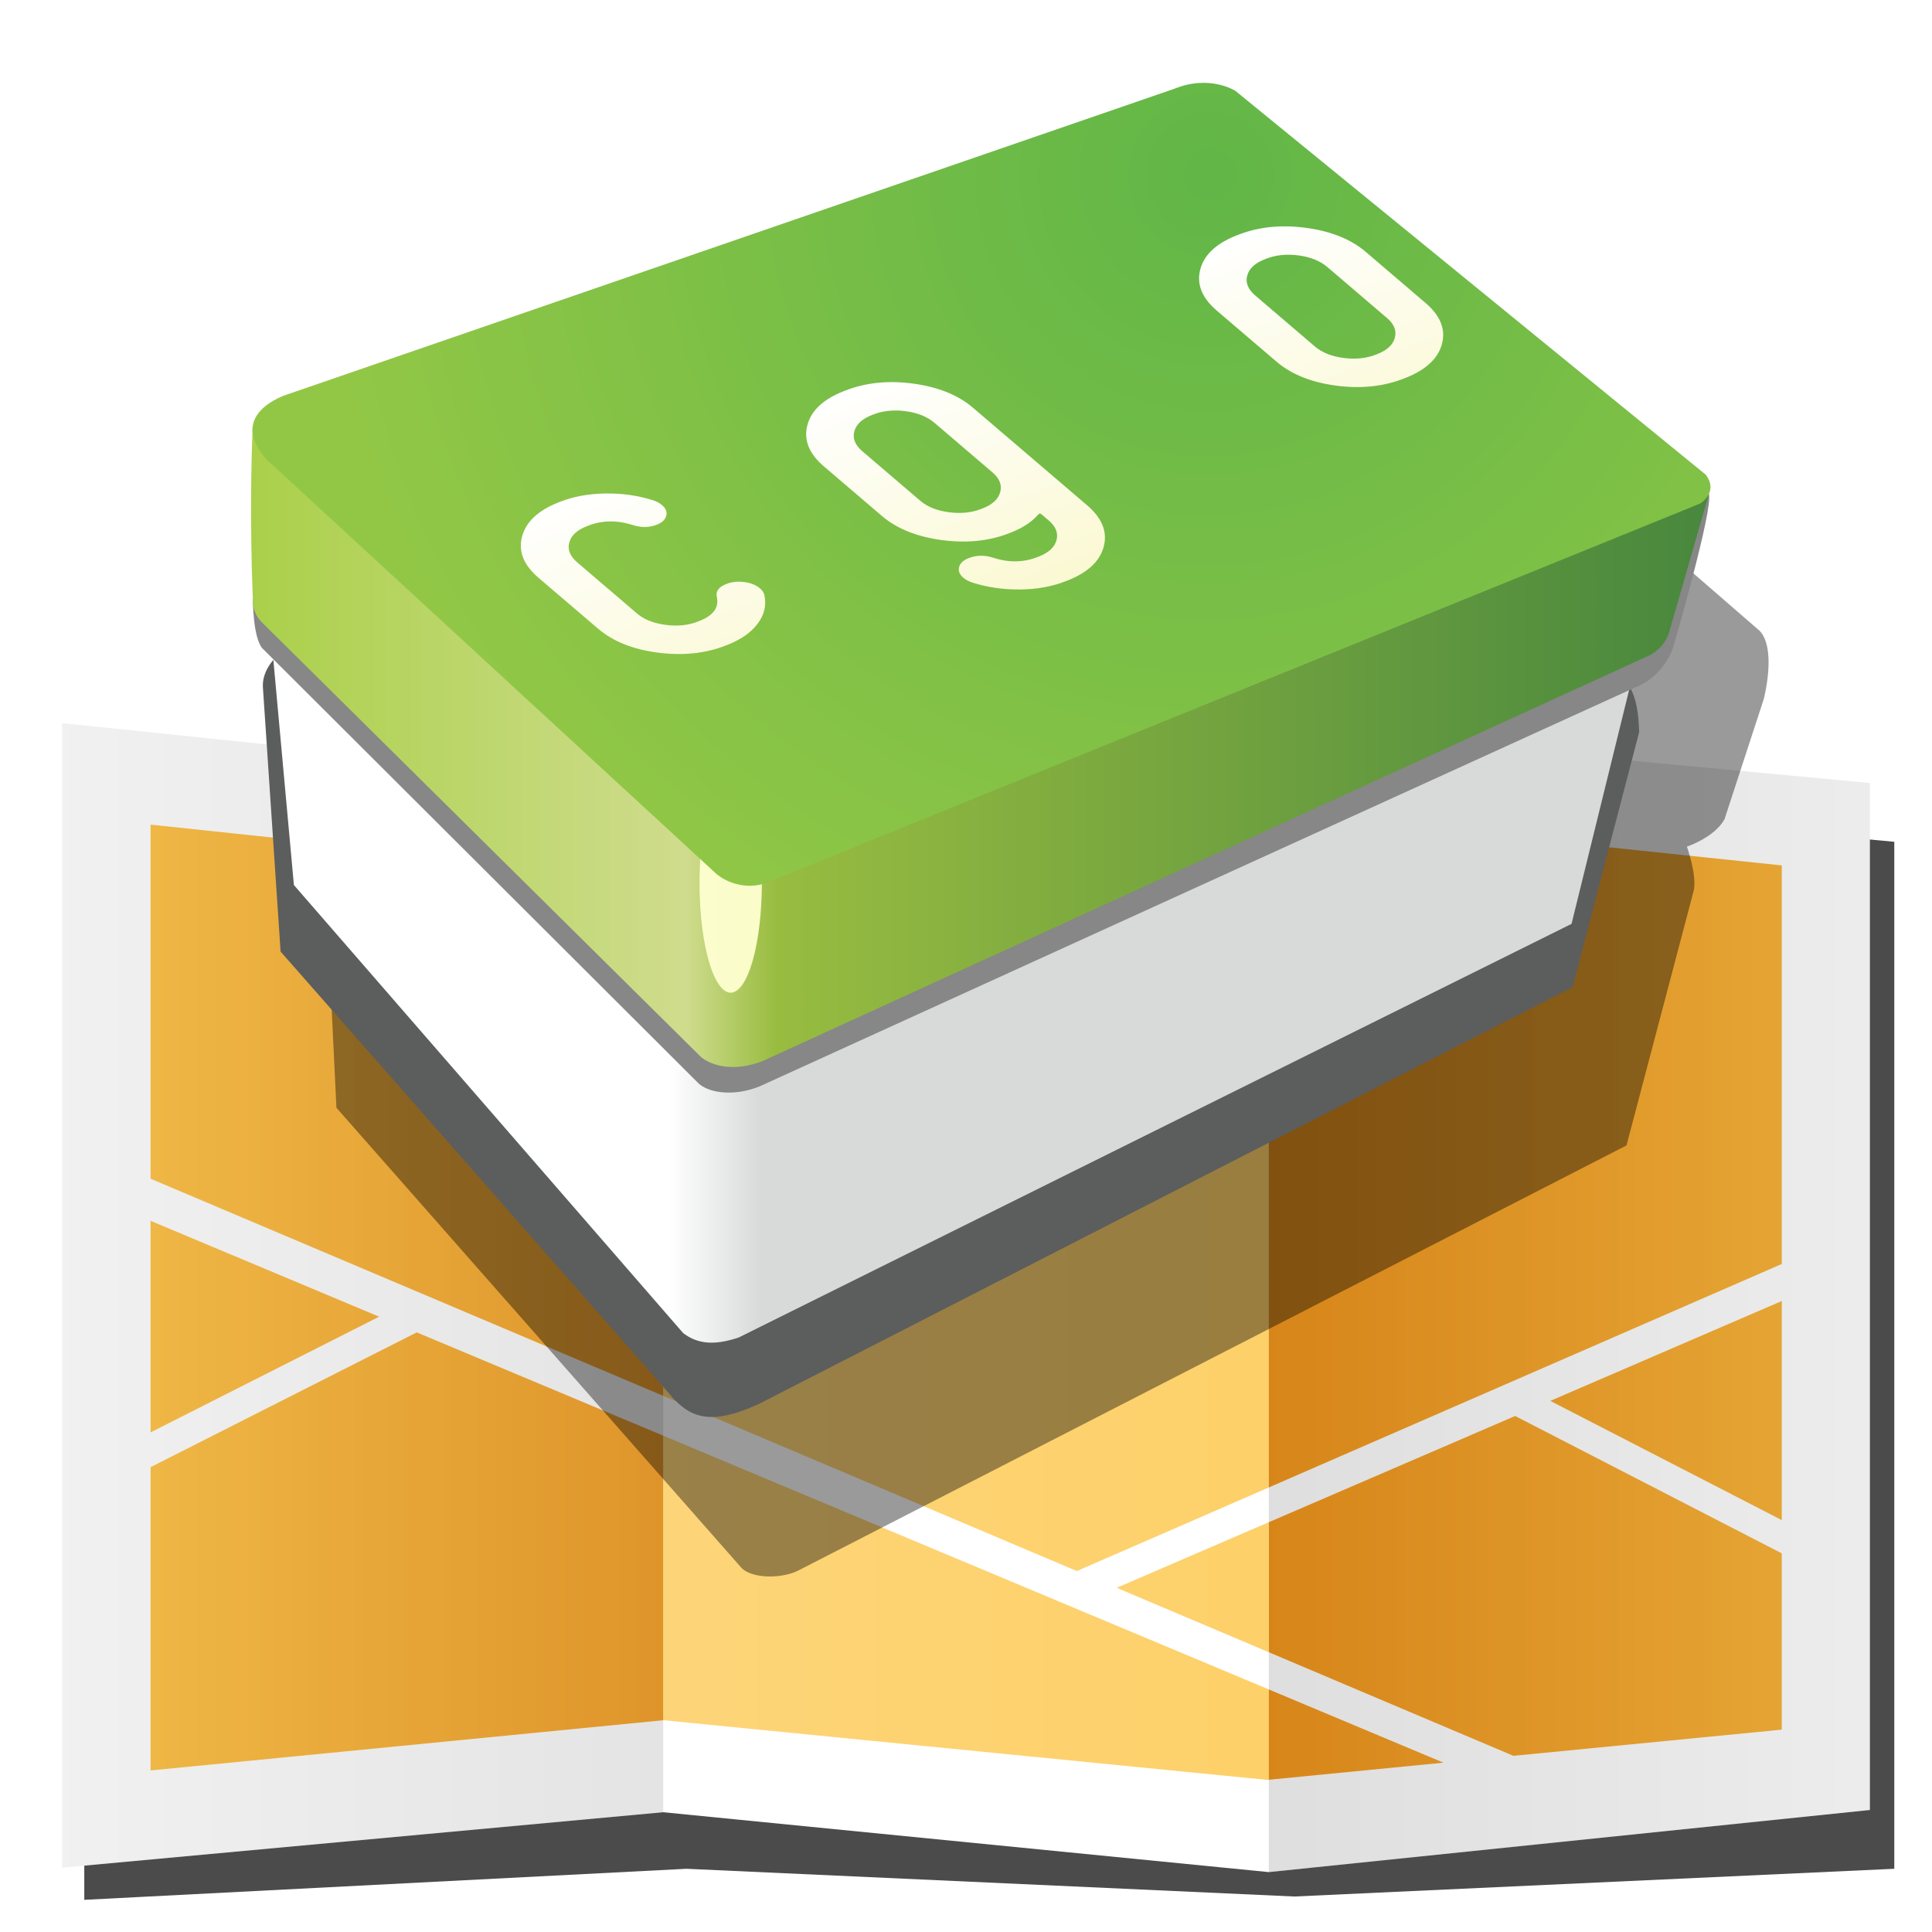 <svg xmlns="http://www.w3.org/2000/svg" xmlns:svg="http://www.w3.org/2000/svg" xmlns:xlink="http://www.w3.org/1999/xlink" id="svg2985" width="512" height="512" version="1.1"><defs id="defs2989"><linearGradient id="linearGradient3837"><stop style="stop-color:#fbf9d4;stop-opacity:1" id="stop3839" offset="0"/><stop style="stop-color:#fff;stop-opacity:1" id="stop3841" offset="1"/></linearGradient><linearGradient id="linearGradient3936"><stop style="stop-color:#f7991d;stop-opacity:1" id="stop3938" offset="0"/><stop style="stop-color:#f8b339;stop-opacity:1" id="stop3940" offset="1"/></linearGradient><linearGradient id="linearGradient3928"><stop id="stop3930" offset="0" style="stop-color:#000;stop-opacity:.128"/><stop id="stop3932" offset="1" style="stop-color:#000;stop-opacity:.073"/></linearGradient><linearGradient id="linearGradient3863"><stop style="stop-color:#ffc34a;stop-opacity:1" id="stop3865" offset="0"/><stop style="stop-color:#f9a62f;stop-opacity:1" id="stop3867" offset="1"/></linearGradient><linearGradient id="linearGradient3801"><stop style="stop-color:#fff;stop-opacity:.1" id="stop3803" offset="0"/><stop style="stop-color:#fff;stop-opacity:0" id="stop3805" offset="1"/></linearGradient><linearGradient id="linearGradient3890"><stop style="stop-color:#fff;stop-opacity:1" id="stop3892" offset="0"/><stop id="stop3900" offset=".292" style="stop-color:#fff;stop-opacity:1"/><stop id="stop3898" offset=".359" style="stop-color:#d8dada;stop-opacity:1"/><stop style="stop-color:#d8dada;stop-opacity:1" id="stop3894" offset="1"/></linearGradient><linearGradient id="linearGradient3864"><stop style="stop-color:#aad04a;stop-opacity:1" id="stop3866" offset="0"/><stop id="stop3872" offset=".298" style="stop-color:#cfdc8d;stop-opacity:1"/><stop style="stop-color:#98bc40;stop-opacity:1" id="stop3882" offset=".36"/><stop style="stop-color:#48873e;stop-opacity:1" id="stop3868" offset="1"/></linearGradient><linearGradient id="linearGradient3838"><stop style="stop-color:#61b647;stop-opacity:1" id="stop3840" offset="0"/><stop style="stop-color:#92c746;stop-opacity:1" id="stop3842" offset="1"/></linearGradient><linearGradient id="linearGradient3828"><stop id="stop3830" offset="0" style="stop-color:#000;stop-opacity:.133"/><stop id="stop3832" offset="1" style="stop-color:#000;stop-opacity:.111"/></linearGradient><linearGradient id="linearGradient3796"><stop style="stop-color:#000;stop-opacity:.056" id="stop3798" offset="0"/><stop style="stop-color:#000;stop-opacity:.106" id="stop3800" offset="1"/></linearGradient><linearGradient id="linearGradient3802" x1="15.959" x2="176.261" y1="343.293" y2="343.293" gradientUnits="userSpaceOnUse" xlink:href="#linearGradient3796"/><linearGradient id="linearGradient3810" x1="335.739" x2="496.041" y1="344.358" y2="344.358" gradientUnits="userSpaceOnUse" xlink:href="#linearGradient3796"/><linearGradient id="linearGradient3880" x1="66.473" x2="453.377" y1="197.857" y2="197.857" gradientUnits="userSpaceOnUse" xlink:href="#linearGradient3864"/><linearGradient id="linearGradient3896" x1="70.627" x2="435.788" y1="258.149" y2="258.149" gradientUnits="userSpaceOnUse" xlink:href="#linearGradient3890"/><filter id="filter3916" width="2.476" height="1.515" x="-.738" y="-.257"><feGaussianBlur id="feGaussianBlur3918" stdDeviation="5.751"/></filter><radialGradient id="radialGradient3922" cx="283.496" cy="-10.862" r="193.2" fx="283.496" fy="-10.862" gradientTransform="matrix(-0.664,1.029,-1.021,-0.659,497.869,-252.562)" gradientUnits="userSpaceOnUse" xlink:href="#linearGradient3838"/><linearGradient id="linearGradient3807" x1="175.761" x2="336.239" y1="344.358" y2="344.358" gradientUnits="userSpaceOnUse" xlink:href="#linearGradient3801"/><linearGradient id="linearGradient3869" x1="39.906" x2="175.704" y1="351.563" y2="351.563" gradientUnits="userSpaceOnUse" xlink:href="#linearGradient3863"/><linearGradient id="linearGradient3877" x1="39.906" x2="175.751" y1="411.141" y2="411.141" gradientUnits="userSpaceOnUse" xlink:href="#linearGradient3863"/><linearGradient id="linearGradient3885" x1="39.906" x2="175.749" y1="294.221" y2="294.221" gradientUnits="userSpaceOnUse" xlink:href="#linearGradient3863"/><linearGradient id="linearGradient3934" x1="335.739" x2="496.041" y1="344.358" y2="344.358" gradientUnits="userSpaceOnUse" xlink:href="#linearGradient3928"/><linearGradient id="linearGradient3942" x1="336.25" x2="472.188" y1="304.703" y2="304.703" gradientUnits="userSpaceOnUse" xlink:href="#linearGradient3936"/><linearGradient id="linearGradient3950" x1="336.435" x2="472.188" y1="373.813" y2="373.813" gradientUnits="userSpaceOnUse" xlink:href="#linearGradient3936"/><linearGradient id="linearGradient3958" x1="336.245" x2="472.188" y1="420.281" y2="420.281" gradientUnits="userSpaceOnUse" xlink:href="#linearGradient3936"/><linearGradient id="linearGradient3966" x1="336.25" x2="471.899" y1="459.688" y2="459.688" gradientUnits="userSpaceOnUse" xlink:href="#linearGradient3936"/><linearGradient id="linearGradient3843" x1="72.744" x2="73.038" y1="272.043" y2="196.94" gradientTransform="translate(-4.101,5.462)" gradientUnits="userSpaceOnUse" xlink:href="#linearGradient3837"/><filter id="filter4143" style="color-interpolation-filters:sRGB"><feFlood id="feFlood4145" flood-color="#FFF" flood-opacity=".5" result="flood"/><feComposite id="feComposite4147" in="flood" in2="SourceGraphic" operator="in" result="composite1"/><feGaussianBlur id="feGaussianBlur4149" in="composite" result="blur" stdDeviation=".7"/><feOffset id="feOffset4151" dx="1.5" dy="0" result="offset"/><feComposite id="feComposite4153" in="SourceGraphic" in2="offset" operator="over" result="fbSourceGraphic"/><feColorMatrix id="feColorMatrix4297" in="fbSourceGraphic" result="fbSourceGraphicAlpha" values="0 0 0 -1 0 0 0 0 -1 0 0 0 0 -1 0 0 0 0 1 0"/><feFlood id="feFlood4299" flood-color="#000" flood-opacity=".4" in="fbSourceGraphic" result="flood"/><feComposite id="feComposite4301" in="flood" in2="fbSourceGraphic" operator="in" result="composite1"/><feGaussianBlur id="feGaussianBlur4303" in="composite" result="blur" stdDeviation=".8"/><feOffset id="feOffset4305" dx=".4" dy="-2.5" result="offset"/><feComposite id="feComposite4307" in="fbSourceGraphic" in2="offset" operator="over" result="composite2"/></filter></defs><path style="fill:#000;stroke:none;stroke-width:1px;stroke-linecap:butt;stroke-linejoin:miter;stroke-opacity:1;fill-opacity:.706" id="path3812" d="m 22.338,475.261 0,28.216 159.596,-8.23 161.065,7.348 159.008,-7.348 0,-272.165 -57.313,-5.29 z"/><path style="fill:#fff;stroke:none;stroke-width:1px;stroke-linecap:butt;stroke-linejoin:miter;stroke-opacity:1;fill-opacity:1" id="path2998" d="m 16.459,494.953 0,-303.32 220.436,22.925 102.87,-21.75 155.775,14.696 0,272.165 -159.302,16.459 -160.478,-15.871 z"/><path style="fill:url(#linearGradient3869);stroke:none;stroke-width:1px;stroke-linecap:butt;stroke-linejoin:miter;stroke-opacity:1;fill-opacity:1" id="path3022" d="M 39.906 379.594 L 100.469 348.938 L 39.906 323.531 L 39.906 379.594 z"/><path style="fill:#fdd069;stroke:none;stroke-width:1px;stroke-linecap:butt;stroke-linejoin:miter;stroke-opacity:1;fill-opacity:1" id="path3913" d="M 336.25 447.719 L 175.75 380.469 L 175.75 455.875 L 175.812 455.875 L 335.844 471.688 L 336.25 471.656 L 336.25 447.719 z"/><path style="fill:url(#linearGradient3966);stroke:none;stroke-width:1px;stroke-linecap:butt;stroke-linejoin:miter;stroke-opacity:1;fill-opacity:1" id="path3824" d="M 336.25 447.719 L 336.25 471.656 L 382.531 467.125 L 336.25 447.719 z"/><path style="fill:url(#linearGradient3877);stroke:none;stroke-width:1px;stroke-linecap:butt;stroke-linejoin:miter;stroke-opacity:1;fill-opacity:1" id="path3020" d="M 175.751 380.466 L 110.438 353.094 L 39.906 388.812 L 39.906 469.188 L 175.751 455.881"/><path style="fill:url(#linearGradient3958);stroke:none;stroke-width:1px;stroke-linecap:butt;stroke-linejoin:miter;stroke-opacity:1;fill-opacity:1" id="path3836" d="M 336.245 437.856 L 401.062 465.312 L 472.188 458.375 L 472.188 411.656 L 472.188 411.656 L 401.531 375.25 L 336.247 403.4"/><path style="fill:#fdd069;stroke:none;stroke-width:1px;stroke-linecap:butt;stroke-linejoin:miter;stroke-opacity:1;fill-opacity:1" id="path3018" d="M 336.247 403.4 L 295.938 420.781 L 336.245 437.856"/><path style="fill:url(#linearGradient3950);stroke:none;stroke-width:1px;stroke-linecap:butt;stroke-linejoin:miter;stroke-opacity:1;fill-opacity:1" id="path3016" d="M 472.188 344.781 L 410.844 371.25 L 472.188 402.844 L 472.188 344.781 z"/><path style="fill:#fdd069;stroke:none;stroke-width:1px;stroke-linecap:butt;stroke-linejoin:miter;stroke-opacity:1;fill-opacity:1" id="path3918" d="M 336.25 215.5 L 231.938 238.906 L 175.75 232.938 L 175.75 369.906 L 285.375 416.344 L 336.25 394.188 L 336.25 215.5 z"/><path style="fill:url(#linearGradient3942);stroke:none;stroke-width:1px;stroke-linecap:butt;stroke-linejoin:miter;stroke-opacity:1;fill-opacity:1" id="path3831" d="M 336.25 215.5 L 336.25 394.188 L 472.188 334.969 L 472.188 229.344 L 337.5 215.219 L 336.25 215.5 z"/><path style="fill:url(#linearGradient3885);stroke:none;stroke-width:1px;stroke-linecap:butt;stroke-linejoin:miter;stroke-opacity:1;fill-opacity:1" id="path3002" d="M 175.749 232.945 L 39.906 218.531 L 39.906 312.375 L 175.748 369.911"/><path style="fill:url(#linearGradient3807);stroke:none;stroke-width:1px;stroke-linecap:butt;stroke-linejoin:miter;stroke-opacity:1;fill-opacity:1" id="path3928" d="m 336.239,496.129 -160.478,-15.871 0,-272.057 160.478,-15.612 z"/><path style="fill:url(#linearGradient3934);stroke:none;stroke-width:1px;stroke-linecap:butt;stroke-linejoin:miter;stroke-opacity:1;fill-opacity:1" id="path3026" d="m 495.541,479.669 -159.302,16.459 0,-303.541 159.302,14.916 z"/><path style="fill:url(#linearGradient3802);stroke:none;stroke-width:1px;stroke-linecap:butt;stroke-linejoin:miter;stroke-opacity:1;fill-opacity:1" id="path3024" d="m 16.459,494.953 159.302,-14.696 0,-272.057 -159.302,-16.567 z"/><path style="fill:#000;fill-opacity:.398;stroke:none" id="path3924" d="m 442.884,146.844 23.485,20.367 c 2.792,2.939 2.978,9.951 1.039,18.081 l -10.391,31.798 c -2.645,4.85 -9.976,7.274 -9.976,7.274 0,0 2.605,7.169 1.87,11.431 L 431.038,303.547 211.986,415.983 c -4.409,2.498 -13.15,2.549 -15.795,-0.831 L 89.159,293.571 86.041,228.936 z"/><path style="fill:#5c5d5d;fill-opacity:1;stroke:none" id="path3920" d="m 423.825,175.467 c 9.405,3.527 10.287,11.169 10.581,18.517 l -17.635,67.6 -215.734,110.512 c -13.232,6.036 -18.603,3.527 -24.101,-3.233 L 74.361,252.179 69.658,181.933 c -0.208,-7.482 9.405,-12.344 9.405,-12.344 z"/><path style="fill:url(#linearGradient3896);stroke:none;stroke-width:1px;stroke-linecap:butt;stroke-linejoin:miter;stroke-opacity:1;fill-opacity:1" id="path3884" d="m 435.288,168.413 -18.811,76.418 -220.73,109.63 c -6.235,2.078 -10.747,1.838 -14.696,-1.176 L 77.887,234.544 71.127,160.478 z"/><path style="fill:#868786;fill-opacity:1;stroke:none" id="path3818" d="m 452.877,130.924 c 1.176,3.968 -9.359,40.282 -9.359,40.282 -2.494,7.586 -8.671,10.287 -8.671,10.287 L 201.332,287.89 c -7.17,2.91 -14.013,1.627 -16.459,-1.029 L 69.364,171.646 c -2.39,-3.325 -2.351,-12.932 -2.351,-12.932 z"/><path style="fill:url(#linearGradient3880);fill-opacity:1;stroke:none" id="path3816" d="m 452.877,130.924 -10.535,36.608 c -1.361,4.47 -5.29,6.172 -5.29,6.172 l -235.132,107.573 c -10.703,3.949 -16.165,-1.176 -16.165,-1.176 L 69.658,165.18 c -3.117,-2.91 -2.645,-6.466 -2.645,-6.466 0,0 -1.053,-22.112 -0.039,-45.771 z"/><path style="fill:#ffffd0;fill-opacity:.944;stroke:none;filter:url(#filter3916)" id="path3902" d="m 194.944,226.65 a 9.352,26.81 0 1 1 -18.705,0 9.352,26.81 0 1 1 18.705,0 z" transform="matrix(0.883,0,0,1.087,29.762,-12.444)"/><path style="fill:url(#radialGradient3922);stroke:none;stroke-width:1px;stroke-linecap:butt;stroke-linejoin:miter;stroke-opacity:1;fill-opacity:1" id="path3814" d="M 327.421,24.101 452.041,125.796 c 3.527,4.703 -1.47,7.642 -1.47,7.642 l -246.007,99.931 c -5.771,2.8 -11.578,0.834 -14.696,-1.763 L 70.54,121.681 c -10.581,-12.051 5.29,-17.047 5.29,-17.047 L 311.256,23.513 c 9.405,-3.821 16.165,0.588 16.165,0.588 z"/><g style="font-size:27.524px;font-style:normal;font-variant:normal;font-weight:400;font-stretch:normal;line-height:125%;letter-spacing:0;word-spacing:0;fill:url(#linearGradient3843);fill-opacity:1;stroke:none;filter:url(#filter4143);font-family:'232MKSDRoundMedium';-inkscape-font-specification:'232MKSDRoundMedium'" id="text3833" transform="matrix(1.049,-0.413,0.764,0.653,0,0)"><path style="font-size:99.088px" id="path4310" d="m 9.896,251.443 c -1.651,3.04 -3.947,5.435 -6.887,7.185 -2.94,1.75 -6.128,2.625 -9.563,2.625 l -0.396,0 c -5.153,0 -9.562,-1.816 -13.228,-5.449 -3.666,-3.633 -5.499,-8.025 -5.499,-13.178 l 0,-20.711 c -6e-6,-5.151 1.833,-9.56 5.499,-13.227 3.666,-3.667 8.075,-5.5 13.228,-5.501 l 0.396,0 c 3.369,6e-5 6.523,0.875 9.463,2.626 2.94,1.751 5.236,4.113 6.887,7.087 0.397,0.726 0.596,1.518 0.596,2.377 -4.2e-5,1.321 -0.479,2.46 -1.438,3.419 -0.959,0.959 -2.098,1.438 -3.419,1.438 -1.915,4e-5 -3.335,-0.859 -4.261,-2.576 -1.718,-3.105 -4.327,-4.657 -7.829,-4.657 l -0.396,0 c -2.443,4e-5 -4.54,0.875 -6.291,2.625 -1.751,1.75 -2.626,3.88 -2.626,6.39 l 0,20.711 c -1.6e-5,2.443 0.875,4.54 2.626,6.291 1.751,1.751 3.848,2.626 6.291,2.626 l 0.396,0 c 3.502,1e-5 6.111,-1.586 7.829,-4.757 0.925,-1.718 2.346,-2.576 4.261,-2.576 1.387,2e-5 2.559,0.479 3.517,1.436 0.958,0.958 1.436,2.131 1.436,3.52 -4.3e-5,0.792 -0.198,1.551 -0.593,2.277 z"/><path style="font-size:99.088px" id="path4312" d="m 34.109,221.222 c -1.8e-5,1.585 -0.578,2.955 -1.733,4.111 -1.155,1.156 -2.526,1.734 -4.113,1.734 -1.585,3e-5 -2.955,-0.578 -4.111,-1.734 -1.156,-1.156 -1.734,-2.526 -1.734,-4.111 -6e-6,-1.651 0.578,-3.038 1.734,-4.161 1.156,-1.123 2.526,-1.684 4.111,-1.684 1.587,5e-5 2.957,0.561 4.113,1.684 1.155,1.123 1.733,2.51 1.733,4.161 z m 0,28.537 c -1.8e-5,1.651 -0.578,3.039 -1.733,4.162 -1.155,1.124 -2.526,1.686 -4.113,1.686 -1.585,0 -2.955,-0.562 -4.111,-1.686 -1.156,-1.124 -1.734,-2.511 -1.734,-4.162 -6e-6,-1.585 0.578,-2.955 1.734,-4.111 1.156,-1.156 2.526,-1.734 4.111,-1.734 1.587,1e-5 2.957,0.578 4.113,1.734 1.155,1.156 1.733,2.526 1.733,4.111 z"/><path style="font-size:99.088px" id="path4314" d="m 83.877,261.849 c -4.3e-5,5.153 -1.817,9.562 -5.451,13.228 -3.634,3.666 -8.027,5.499 -13.18,5.499 l -0.396,0 c -3.435,-2e-5 -6.622,-0.892 -9.562,-2.675 -2.939,-1.783 -5.234,-4.161 -6.885,-7.135 -0.397,-0.726 -0.596,-1.518 -0.596,-2.377 -7e-6,-1.322 0.479,-2.462 1.436,-3.42 0.958,-0.958 2.098,-1.436 3.42,-1.436 1.982,0 3.435,0.859 4.361,2.576 1.651,3.105 4.26,4.657 7.826,4.657 l 0.396,0 c 2.445,-1e-5 4.543,-0.875 6.293,-2.626 1.75,-1.751 2.625,-3.848 2.625,-6.291 l 0,-2.576 c -3.4e-5,-0.331 -0.164,-0.429 -0.493,-0.296 -2.643,1.387 -5.451,2.08 -8.425,2.08 l -0.396,0 c -5.153,0 -9.546,-1.833 -13.178,-5.499 -3.633,-3.666 -5.449,-8.075 -5.449,-13.228 l 0,-20.115 c -6e-6,-5.153 1.816,-9.562 5.449,-13.228 3.633,-3.666 8.025,-5.499 13.178,-5.499 l 0.396,0 c 5.153,6e-5 9.546,1.833 13.18,5.499 3.634,3.666 5.451,8.075 5.451,13.228 z m -9.713,-19.519 0,-20.115 c -3.4e-5,-2.51 -0.875,-4.64 -2.625,-6.391 -1.75,-1.751 -3.847,-2.626 -6.293,-2.626 l -0.396,0 c -2.443,5e-5 -4.54,0.875 -6.291,2.626 -1.751,1.751 -2.626,3.881 -2.626,6.391 l 0,20.115 c -1.6e-5,2.443 0.875,4.54 2.626,6.291 1.751,1.751 3.848,2.626 6.291,2.626 l 0.396,0 c 2.445,1e-5 4.543,-0.875 6.293,-2.626 1.75,-1.751 2.625,-3.848 2.625,-6.291 z"/><path style="font-size:99.088px" id="path4316" d="m 133.614,232.22 c -4e-5,1.387 -0.463,2.56 -1.388,3.518 -0.925,0.959 -2.082,1.438 -3.468,1.438 l -22.492,0 c -0.397,2e-5 -0.596,0.165 -0.596,0.496 l 0,4.953 c -2e-5,2.443 0.875,4.54 2.626,6.291 1.751,1.751 3.848,2.626 6.291,2.626 l 0.396,0 c 3.502,1e-5 6.111,-1.552 7.829,-4.657 0.925,-1.718 2.346,-2.576 4.261,-2.576 1.387,2e-5 2.543,0.479 3.468,1.436 0.925,0.958 1.388,2.098 1.388,3.42 -4e-5,0.859 -0.199,1.651 -0.596,2.377 -1.585,2.974 -3.847,5.335 -6.787,7.085 -2.94,1.75 -6.128,2.625 -9.563,2.625 l -0.396,0 c -5.153,0 -9.546,-1.816 -13.178,-5.449 -3.633,-3.633 -5.449,-8.025 -5.449,-13.178 l 0,-20.711 c -6e-6,-5.151 1.816,-9.56 5.449,-13.227 3.633,-3.667 8.025,-5.5 13.178,-5.501 l 0.396,0 c 5.153,6e-5 9.546,1.834 13.18,5.501 3.634,3.667 5.451,8.076 5.451,13.227 z m -9.713,-5.349 0,-4.956 c -4e-5,-2.51 -0.875,-4.64 -2.625,-6.39 -1.75,-1.75 -3.847,-2.625 -6.293,-2.625 l -0.396,0 c -2.443,4e-5 -4.54,0.875 -6.291,2.625 -1.751,1.75 -2.626,3.88 -2.626,6.39 l 0,4.956 c -2e-5,0.331 0.199,0.496 0.596,0.496 l 17.043,0 c 0.395,3e-5 0.593,-0.165 0.593,-0.496 z"/><path style="font-size:99.088px" id="path4318" d="m 183.352,242.625 c -4e-5,5.153 -1.817,9.546 -5.451,13.178 -3.634,3.633 -8.027,5.449 -13.18,5.449 l -0.396,0 c -5.153,0 -9.546,-1.816 -13.178,-5.449 -3.633,-3.633 -5.449,-8.025 -5.449,-13.178 l 0,-20.711 c 0,-5.151 1.816,-9.56 5.449,-13.227 3.633,-3.667 8.025,-5.5 13.178,-5.501 l 0.396,0 c 5.153,6e-5 9.546,1.834 13.18,5.501 3.634,3.667 5.451,8.076 5.451,13.227 z m -9.713,0 0,-20.711 c -3e-5,-2.51 -0.875,-4.64 -2.625,-6.39 -1.75,-1.75 -3.847,-2.625 -6.293,-2.625 l -0.396,0 c -2.443,4e-5 -4.54,0.875 -6.291,2.625 -1.751,1.75 -2.626,3.88 -2.626,6.39 l 0,20.711 c -1e-5,2.443 0.875,4.54 2.626,6.291 1.751,1.751 3.848,2.626 6.291,2.626 l 0.396,0 c 2.445,1e-5 4.543,-0.875 6.293,-2.626 1.75,-1.751 2.625,-3.848 2.625,-6.291 z"/></g></svg>